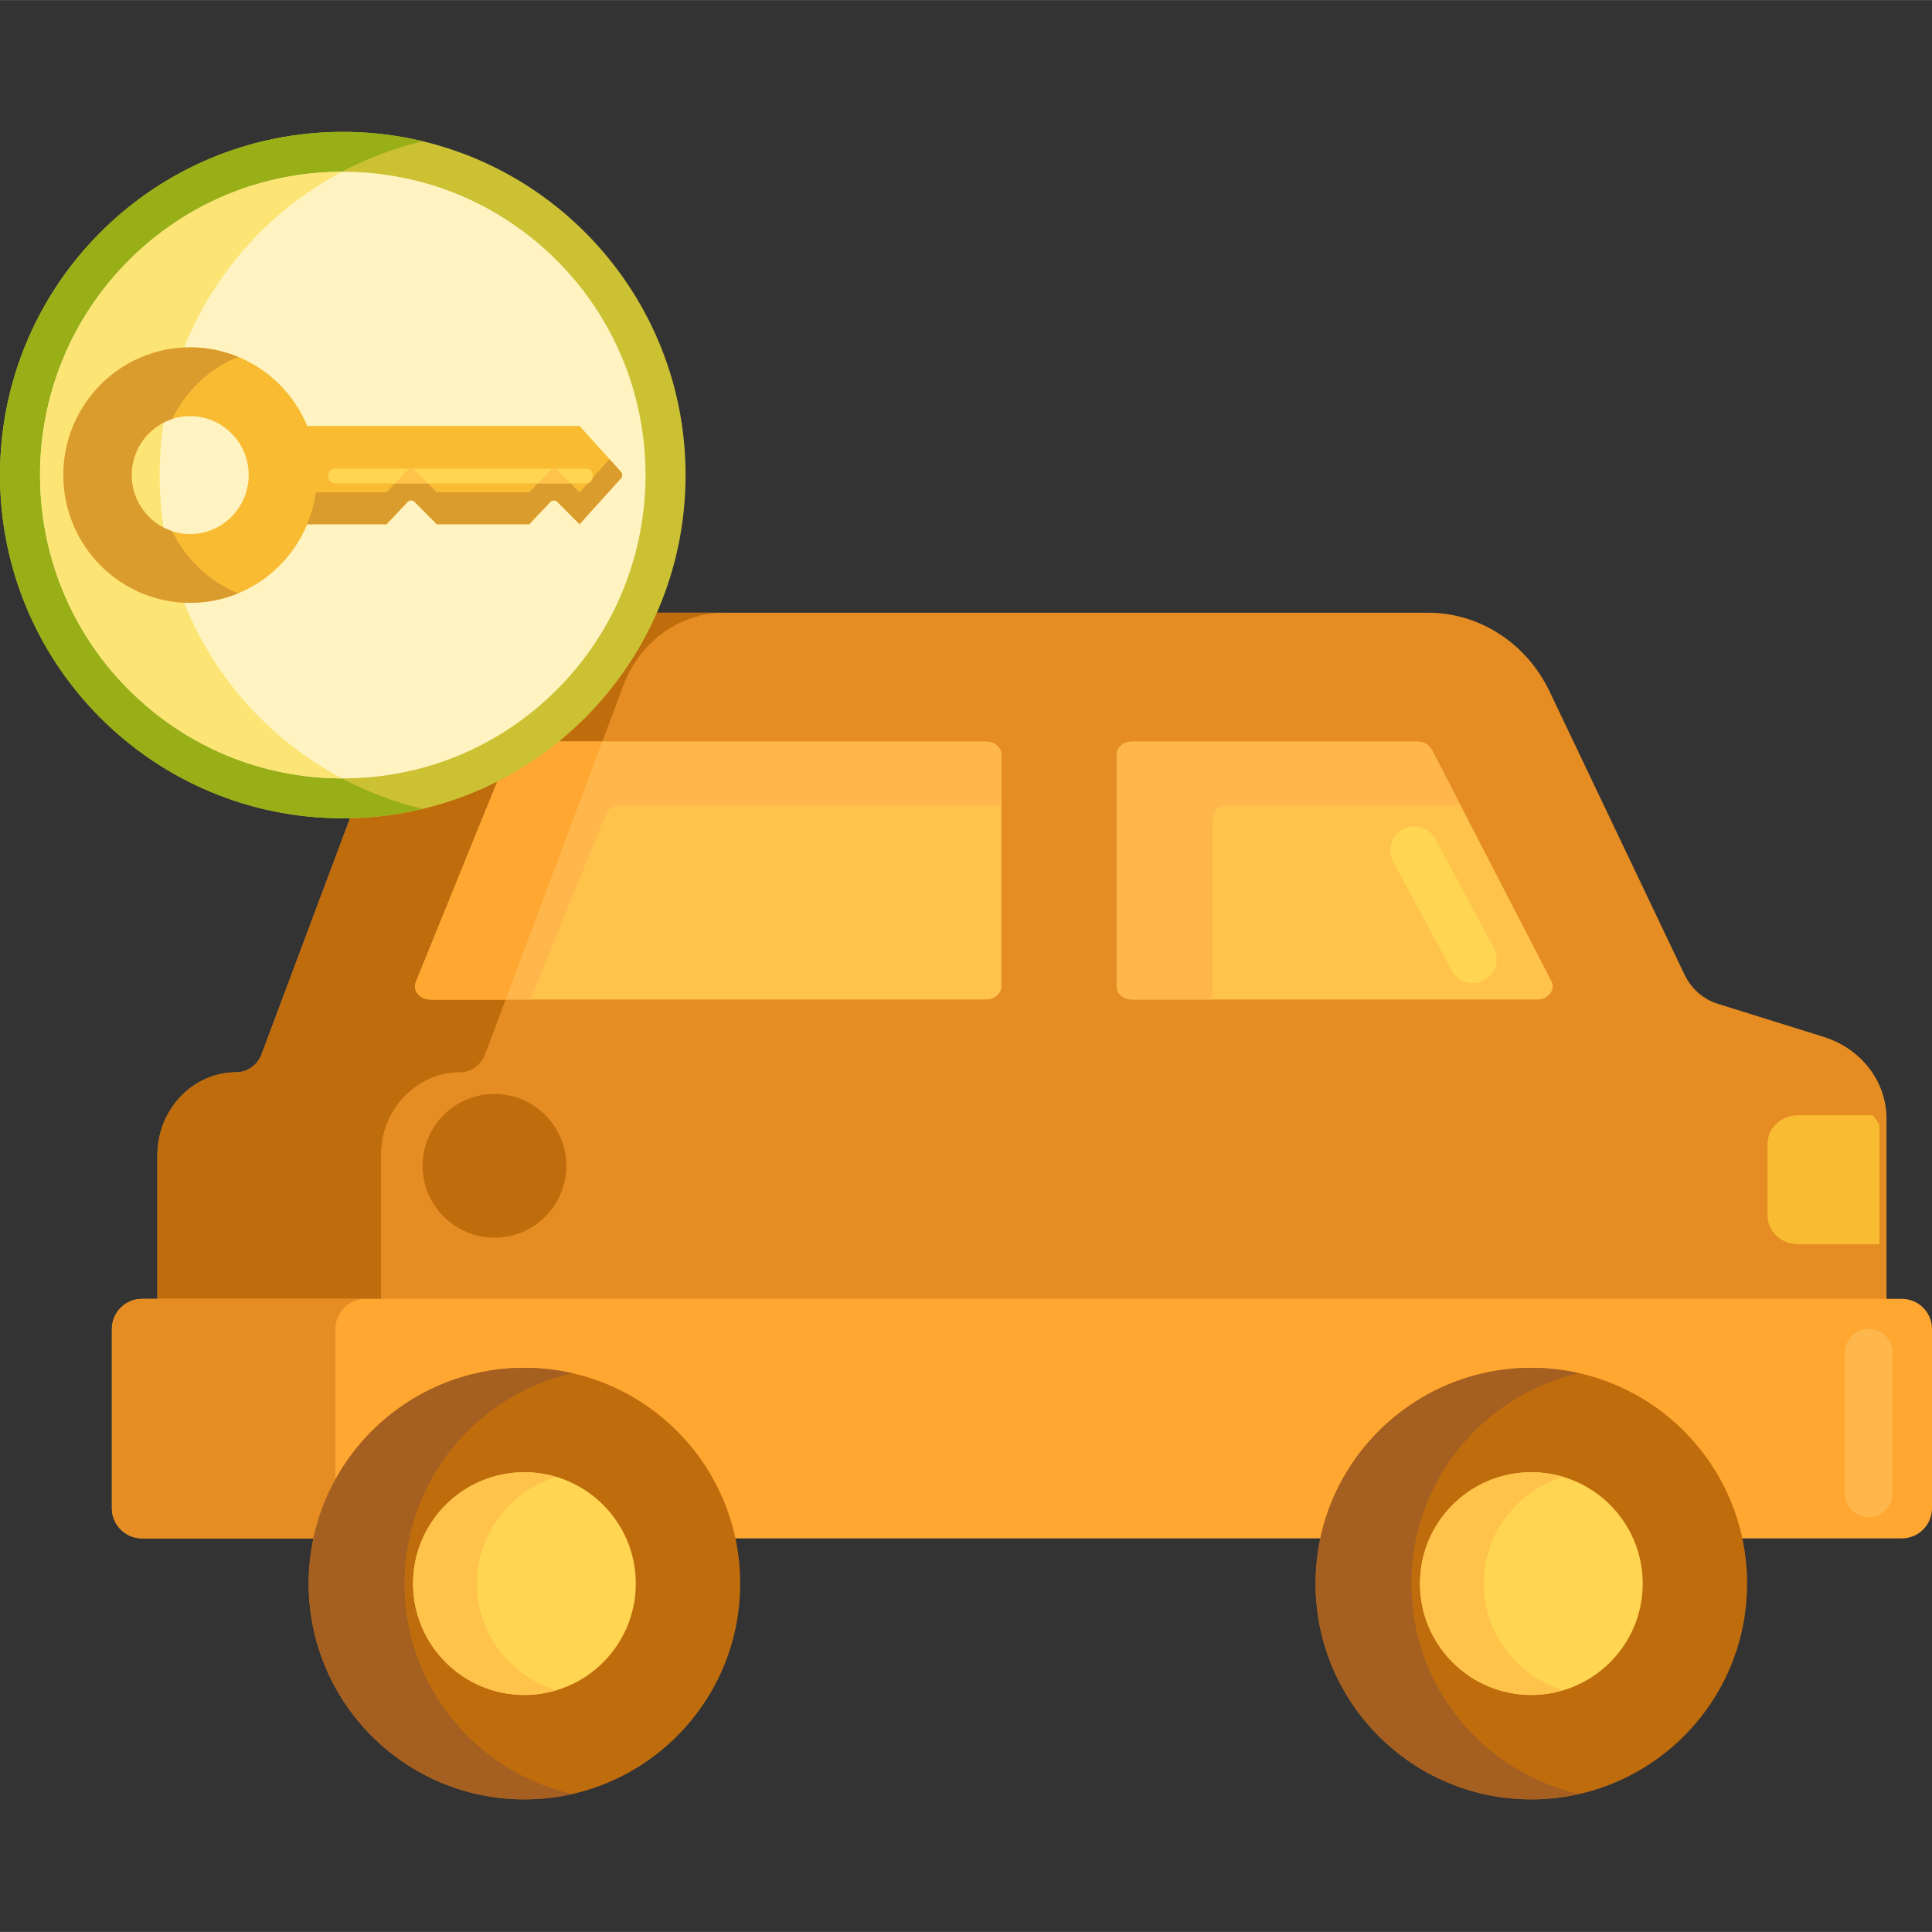 <svg height="484pt" viewBox="0 -33 484.034 484" width="484pt" xmlns="http://www.w3.org/2000/svg"><rect x="0" y="-33" width="484.034" height="484" fill="#333333" stroke="none"/><path d="m422.016 211.129-33.762-70.852c-5.781-12.129-17.562-19.785-30.445-19.785h-232.273c-11.188 0-21.238 7.203-25.348 18.168l-34.641 92.43c-1.027 2.738-3.539 4.543-6.336 4.543h-.004c-10.922 0-19.777 9.328-19.777 20.832v75.777h433.203v-85.047c0-9.266-6.328-17.496-15.711-20.426l-26.605-8.316c-3.605-1.129-6.613-3.781-8.301-7.324zm0 0" fill="#e58d23"/><path d="m115.207 235.629h.004c2.797 0 5.312-1.801 6.34-4.543l34.641-92.43c4.105-10.965 14.16-18.168 25.348-18.168h-56c-11.188 0-21.242 7.203-25.348 18.168l-34.641 92.43c-1.027 2.738-3.539 4.543-6.34 4.543h-.004c-10.922 0-19.773 9.324-19.773 20.832v75.777h56v-75.777c0-11.508 8.852-20.832 19.773-20.832zm0 0" fill="#bf6c0d"/><path d="m476.48 352.398h-440.895c-4.172 0-7.551-3.383-7.551-7.551v-44.902c0-4.168 3.379-7.547 7.551-7.547h440.898c4.168 0 7.551 3.379 7.551 7.547v44.902c-.004 4.168-3.383 7.551-7.555 7.551zm0 0" fill="#ffa730"/><path d="m355.141 152.789h-71.578c-2.102 0-3.809 1.477-3.809 3.293v58.016c0 1.816 1.707 3.293 3.809 3.293h101.613c2.762 0 4.605-2.461 3.48-4.637l-29.66-57.414c-.242-.473-.504-.863-.758-1.184-.691-.875-1.867-1.367-3.098-1.367zm0 0" fill="#ffc34c"/><path d="m247.07 152.789h-115.691c-1.617 0-3.062.883-3.598 2.203l-23.57 58.016c-.871 2.141.969 4.383 3.594 4.383h139.266c2.105 0 3.812-1.473 3.812-3.293v-58.012c0-1.82-1.707-3.297-3.812-3.297zm0 0" fill="#ffc34c"/><path d="m470.871 248.703c-.547-.781-1.094-1.562-1.688-2.309h-18.754c-4.199 0-7.602 3.215-7.602 7.18v17.941c0 3.965 3.402 7.18 7.602 7.18h20.438v-29.992zm0 0" fill="#f9bb32"/><path d="m84.031 344.848v-44.902c0-4.168 3.379-7.547 7.551-7.547h-56c-4.172 0-7.551 3.379-7.551 7.547v44.902c0 4.168 3.379 7.551 7.551 7.551h56c-4.168 0-7.551-3.383-7.551-7.551zm0 0" fill="#e58d23"/><path d="m185.445 363.73c0 29.852-24.203 54.055-54.059 54.055-29.852 0-54.055-24.203-54.055-54.055 0-29.855 24.203-54.059 54.055-54.059 29.855 0 54.059 24.203 54.059 54.059zm0 0" fill="#bf6c0d"/><path d="m159.289 363.73c0 15.406-12.492 27.898-27.902 27.898-15.406 0-27.898-12.492-27.898-27.898 0-15.41 12.492-27.902 27.898-27.902 15.41 0 27.902 12.492 27.902 27.902zm0 0" fill="#ffd551"/><path d="m437.711 363.73c0 29.852-24.203 54.055-54.059 54.055-29.852 0-54.055-24.203-54.055-54.055 0-29.855 24.203-54.059 54.055-54.059 29.855 0 54.059 24.203 54.059 54.059zm0 0" fill="#bf6c0d"/><path d="m411.555 363.73c0 15.406-12.492 27.898-27.902 27.898-15.406 0-27.898-12.492-27.898-27.898 0-15.41 12.492-27.902 27.898-27.902 15.41 0 27.902 12.492 27.902 27.902zm0 0" fill="#ffd551"/><path d="m303.754 172.082c0-1.816 1.707-3.293 3.809-3.293h58.383l-6.949-13.445c-.242-.473-.504-.863-.758-1.188-.695-.875-1.867-1.367-3.098-1.367h-71.578c-2.102 0-3.809 1.473-3.809 3.293v58.016c0 1.816 1.707 3.293 3.809 3.293h20.191zm0 0" fill="#ffb74b"/><path d="m151.781 170.992c.535-1.32 1.98-2.203 3.598-2.203h95.504v-12.707c0-1.82-1.703-3.293-3.809-3.293h-115.695c-1.617 0-3.062.883-3.598 2.203l-23.57 58.016c-.871 2.141.969 4.383 3.594 4.383h25.125zm0 0" fill="#ffb74b"/><path d="m150.891 152.789h-19.512c-1.617 0-3.062.883-3.598 2.203l-23.57 58.016c-.871 2.141.969 4.383 3.594 4.383h18.879zm0 0" fill="#ffa730"/><path d="m171.762 86.008c0-47.492-38.453-85.992-85.883-85.992-47.43 0-85.879 38.5-85.879 85.992 0 47.488 38.449 85.988 85.879 85.988 47.43 0 85.883-38.5 85.883-85.988zm0 0" fill="#ccc033"/><path d="m65.152 146.812c-33.535-33.582-33.535-88.031 0-121.613 11.645-11.66 25.805-19.258 40.727-22.82-28.059-6.703-58.832.898-80.727 22.82-33.535 33.582-33.535 88.031 0 121.613 21.895 21.922 52.668 29.523 80.727 22.824-14.922-3.562-29.082-11.164-40.727-22.824zm0 0" fill="#99af17"/><path d="m85.879 161.996c-20.266 0-39.32-7.902-53.652-22.25-29.59-29.633-29.59-77.844 0-107.477 14.332-14.352 33.387-22.254 53.652-22.254s39.32 7.902 53.652 22.254c29.594 29.629 29.594 77.844 0 107.477-14.332 14.348-33.387 22.25-53.652 22.25zm0 0" fill="#fff4c1"/><path d="m85.727 10.02c-20.207.043-39.203 7.938-53.5 22.25-29.59 29.633-29.59 77.844 0 107.477 14.297 14.312 33.289 22.207 53.5 22.246-7.391-3.914-14.348-8.949-20.574-15.18-33.535-33.582-33.535-88.031 0-121.613 6.223-6.227 13.18-11.262 20.574-15.18zm0 0" fill="#fce575"/><path d="m69.746 98.316h27.098l5.27-5.582c.477-.504 1.266-.512 1.75-.023l5.562 5.605h23.184l5.27-5.582c.473-.504 1.262-.512 1.75-.023l5.562 5.605 10.367-11.48c.426-.473.426-1.188 0-1.656l-10.367-11.48h-75.445zm0 0" fill="#f9bb32"/><path d="m145.191 90.332-5.562-5.605c-.484-.488-1.273-.48-1.75.023l-5.27 5.582h-23.18l-5.562-5.605c-.488-.488-1.277-.48-1.75.023l-5.27 5.582h-27.102v7.984h27.098l5.27-5.582c.477-.504 1.266-.512 1.75-.023l5.562 5.605h23.184l5.27-5.582c.473-.504 1.262-.512 1.75-.023l5.562 5.605 10.367-11.48c.426-.473.426-1.188 0-1.656l-2.855-3.164zm0 0" fill="#db9c2e"/><path d="m82.191 86.238c0 1.02.82 1.844 1.832 1.844h62.98c.852 0 1.543-.824 1.543-1.844s-.691-1.848-1.543-1.848h-62.98c-1.012 0-1.832.828-1.832 1.848zm0 0" fill="#ffd551"/><path d="m15.879 86.008c0 17.672 14.223 32 31.766 32s31.762-14.328 31.762-32c0-17.676-14.219-32-31.762-32s-31.766 14.324-31.766 32zm46.426 0c0 8.145-6.578 14.77-14.66 14.77-8.086 0-14.66-6.625-14.66-14.77 0-8.145 6.574-14.77 14.66-14.77 8.082 0 14.66 6.625 14.66 14.77zm0 0" fill="#f9bb32"/><g fill="#ffc34c"><path d="m137.879 84.75-3.148 3.332h8.23l-3.332-3.355c-.176-.18-.398-.289-.625-.336h-.473c-.242.047-.469.168-.652.359zm0 0"/><path d="m102.117 84.75-3.148 3.332h8.23l-3.332-3.355c-.18-.18-.398-.289-.629-.336h-.473c-.242.047-.469.168-.648.359zm0 0"/><path d="m147.324 87.973c.57-.207 1.012-.688 1.16-1.285zm0 0"/></g><path d="m141.879 259.059c0 9.941-8.059 18-18 18s-18-8.059-18-18 8.059-18 18-18 18 8.059 18 18zm0 0" fill="#bf6c0d"/><path d="m101.332 363.73c0-25.73 17.98-47.246 42.055-52.707-3.859-.875-7.871-1.352-12-1.352-29.852 0-54.055 24.199-54.055 54.055 0 29.855 24.203 54.055 54.055 54.055 4.129 0 8.141-.477 12-1.352-24.074-5.457-42.055-26.973-42.055-52.699zm0 0" fill="#a56021"/><path d="m353.598 363.73c0-25.73 17.977-47.246 42.055-52.707-3.863-.875-7.875-1.352-12-1.352-29.855 0-54.055 24.199-54.055 54.055 0 29.855 24.199 54.055 54.055 54.055 4.125 0 8.137-.477 12-1.352-24.078-5.457-42.055-26.973-42.055-52.699zm0 0" fill="#a56021"/><path d="m119.488 363.73c0-12.605 8.406-23.27 19.898-26.719-2.535-.762-5.215-1.184-8-1.184-15.383 0-27.898 12.516-27.898 27.902 0 15.379 12.516 27.898 27.898 27.898 2.785 0 5.465-.422 8-1.184-11.492-3.449-19.898-14.113-19.898-26.715zm0 0" fill="#ffc34c"/><path d="m371.754 363.73c0-12.605 8.406-23.27 19.898-26.719-2.535-.762-5.215-1.184-8-1.184-15.383 0-27.898 12.516-27.898 27.902 0 15.379 12.516 27.898 27.898 27.898 2.785 0 5.465-.422 8-1.184-11.496-3.449-19.898-14.113-19.898-26.715zm0 0" fill="#ffc34c"/><path d="m468.184 347.09c-3.312 0-6-2.684-6-6v-35.188c0-3.316 2.688-6 6-6s6 2.684 6 6v35.188c0 3.316-2.688 6-6 6zm0 0" fill="#ffb74b"/><path d="m368.984 213.281c-2.137 0-4.207-1.145-5.289-3.164l-14.664-27.281c-1.57-2.918-.477-6.559 2.445-8.125 2.914-1.574 6.555-.477 8.125 2.445l14.664 27.281c1.57 2.918.473 6.559-2.445 8.129-.902.484-1.875.715-2.836.715zm0 0" fill="#ffd551"/><path d="m43.137 100.055c-5.883-1.918-10.152-7.488-10.152-14.047 0-6.559 4.27-12.125 10.152-14.047 3.418-7.02 9.285-12.598 16.508-15.57-3.703-1.527-7.754-2.383-12-2.383-17.543 0-31.766 14.328-31.766 32 0 17.676 14.223 32 31.766 32 4.246 0 8.297-.855 12-2.375-7.223-2.98-13.09-8.559-16.508-15.578zm0 0" fill="#db9c2e"/></svg>